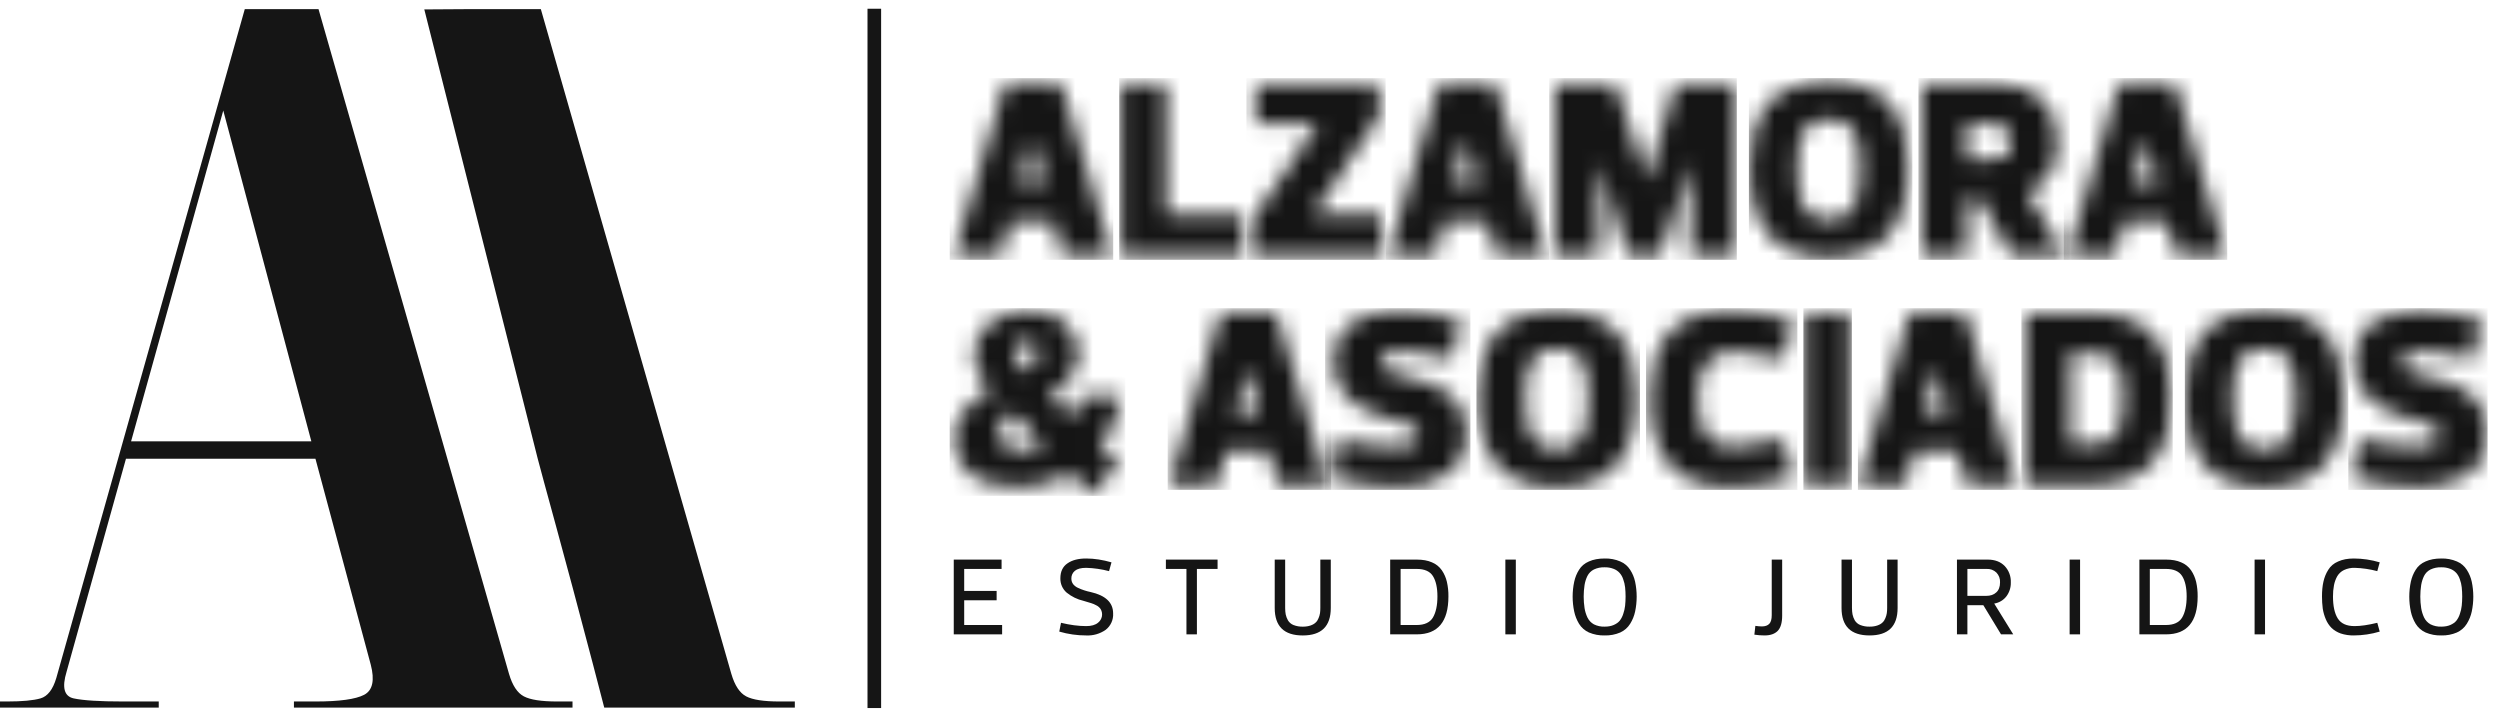 <svg width="143" height="41" viewBox="0 0 143 41" fill="none" xmlns="http://www.w3.org/2000/svg">
<path d="M14.001 0.523L3.222 38.777C3.026 39.442 2.724 39.832 2.314 39.949C1.904 40.066 1.269 40.125 0.41 40.125H0V40.476H9.08V40.125H7.03C5.701 40.125 4.764 40.066 4.218 39.949C3.67 39.832 3.534 39.325 3.808 38.425L7.205 26.241H18.044L21.207 38.016C21.441 38.914 21.314 39.49 20.826 39.744C20.337 39.998 19.41 40.125 18.044 40.125H16.813V40.476H32.748V40.125H31.869C30.97 40.125 30.335 40.028 29.965 39.832C29.593 39.637 29.31 39.208 29.115 38.543L18.219 0.523H14.001ZM12.771 6.322L17.809 25.245H7.498L12.771 6.322Z" fill="#151515"/>
<path d="M26.717 0.523L24.27 0.539L30.759 26.241C30.996 27.177 32.29 31.775 33.923 38.016C34.202 39.084 34.427 39.951 34.563 40.476H45.464V40.125H44.585C43.686 40.125 43.051 40.028 42.681 39.832C42.309 39.637 42.027 39.208 41.832 38.543L30.936 0.523H26.717Z" fill="#151515"/>
<rect x="49.621" y="0.5" width="0.779" height="40" fill="#151515"/>
<path d="M57.29 32.009V32.543H55.152V33.801H57.007V34.336H55.152V35.75H57.321V36.285H54.555V32.009H57.29Z" fill="#151515"/>
<path d="M62.13 36.347C61.609 36.348 61.09 36.274 60.59 36.127L60.69 35.624C61.212 35.75 61.697 35.813 62.13 35.813C62.426 35.813 62.652 35.75 62.809 35.618C62.923 35.529 63.001 35.401 63.029 35.259C63.056 35.117 63.032 34.97 62.96 34.845C62.898 34.75 62.811 34.674 62.709 34.625C62.615 34.572 62.516 34.53 62.413 34.499C62.268 34.45 62.121 34.406 61.973 34.367C61.623 34.286 61.297 34.127 61.017 33.901C60.899 33.8 60.805 33.673 60.742 33.531C60.679 33.388 60.649 33.234 60.653 33.078C60.653 32.694 60.791 32.405 61.061 32.223C61.332 32.034 61.69 31.946 62.13 31.946C62.596 31.946 63.074 32.022 63.577 32.166L63.438 32.669C63.011 32.556 62.572 32.493 62.13 32.48C61.835 32.48 61.621 32.537 61.483 32.65C61.417 32.704 61.365 32.773 61.33 32.85C61.295 32.927 61.279 33.012 61.282 33.097C61.282 33.21 61.313 33.31 61.376 33.405C61.451 33.499 61.548 33.575 61.659 33.625C61.889 33.733 62.132 33.813 62.382 33.864C63.243 34.059 63.671 34.467 63.671 35.09C63.681 35.269 63.648 35.448 63.573 35.611C63.499 35.775 63.386 35.917 63.243 36.027C62.918 36.254 62.527 36.367 62.13 36.347Z" fill="#151515"/>
<path d="M69.645 32.543H68.463V36.285H67.865V32.543H66.689V32.009H69.645V32.543Z" fill="#151515"/>
<path d="M74.53 35.845C74.7 35.845 74.844 35.819 74.97 35.776C75.096 35.731 75.19 35.675 75.259 35.606C75.329 35.543 75.385 35.455 75.423 35.354C75.462 35.264 75.489 35.169 75.505 35.071C75.517 34.983 75.523 34.883 75.523 34.776V32.009H76.121V34.776C76.121 35.826 75.586 36.348 74.517 36.348C73.448 36.348 72.914 35.826 72.914 34.776V32.009H73.511V34.776C73.511 34.92 73.524 35.04 73.543 35.147C73.568 35.263 73.611 35.376 73.669 35.48C73.741 35.602 73.851 35.697 73.983 35.75C74.157 35.818 74.343 35.85 74.53 35.845Z" fill="#151515"/>
<path d="M81.039 36.285H79.518V32.009H81.039C81.379 32.009 81.668 32.059 81.907 32.166C82.135 32.259 82.332 32.416 82.473 32.619C82.609 32.82 82.707 33.043 82.762 33.279C82.824 33.553 82.854 33.834 82.85 34.115C82.85 35.562 82.246 36.285 81.039 36.285ZM80.115 35.75H81.039C81.479 35.75 81.794 35.606 81.963 35.323C82.133 35.033 82.221 34.631 82.221 34.115C82.221 33.612 82.133 33.222 81.963 32.952C81.794 32.682 81.486 32.543 81.039 32.543H80.115V35.75Z" fill="#151515"/>
<path d="M86.705 36.285H86.107V32.009H86.705V36.285Z" fill="#151515"/>
<path d="M91.786 32.449C91.574 32.441 91.363 32.484 91.17 32.575C91.01 32.655 90.88 32.785 90.799 32.946C90.719 33.11 90.664 33.286 90.636 33.467C90.57 33.903 90.57 34.346 90.636 34.782C90.665 34.966 90.72 35.146 90.799 35.316C90.879 35.483 91.008 35.622 91.17 35.712C91.362 35.806 91.573 35.852 91.786 35.844C91.981 35.844 92.157 35.813 92.302 35.75C92.447 35.687 92.566 35.605 92.648 35.505C92.738 35.388 92.806 35.256 92.849 35.115C92.902 34.964 92.938 34.808 92.956 34.65C92.993 34.298 92.993 33.944 92.956 33.593C92.939 33.438 92.903 33.286 92.849 33.141C92.807 33.004 92.736 32.877 92.641 32.77C92.546 32.665 92.428 32.586 92.296 32.537C92.133 32.474 91.96 32.445 91.786 32.449ZM92.679 36.178C92.397 36.298 92.093 36.356 91.786 36.347C91.478 36.356 91.171 36.298 90.887 36.178C90.653 36.072 90.456 35.899 90.321 35.681C90.191 35.465 90.097 35.229 90.045 34.983C89.925 34.419 89.925 33.836 90.045 33.273C90.101 33.021 90.189 32.801 90.321 32.593C90.447 32.386 90.636 32.222 90.887 32.115C91.139 32.002 91.434 31.946 91.786 31.946C92.093 31.937 92.397 31.995 92.679 32.115C92.913 32.213 93.11 32.38 93.245 32.593C93.38 32.801 93.476 33.031 93.528 33.273C93.648 33.836 93.648 34.419 93.528 34.983C93.475 35.23 93.38 35.466 93.245 35.681C93.11 35.899 92.913 36.072 92.679 36.178Z" fill="#151515"/>
<path d="M139.642 32.449C139.429 32.441 139.218 32.484 139.026 32.575C138.865 32.655 138.735 32.785 138.655 32.946C138.575 33.11 138.52 33.286 138.491 33.467C138.425 33.903 138.425 34.346 138.491 34.782C138.521 34.966 138.576 35.146 138.655 35.316C138.734 35.483 138.864 35.622 139.026 35.712C139.217 35.806 139.429 35.852 139.642 35.844C139.837 35.844 140.013 35.813 140.157 35.75C140.302 35.687 140.422 35.605 140.503 35.505C140.593 35.388 140.662 35.256 140.705 35.115C140.758 34.964 140.794 34.808 140.811 34.65C140.848 34.298 140.848 33.944 140.811 33.593C140.795 33.438 140.759 33.286 140.705 33.141C140.662 33.004 140.591 32.877 140.497 32.77C140.402 32.665 140.283 32.586 140.151 32.537C139.989 32.474 139.816 32.445 139.642 32.449ZM140.535 36.178C140.253 36.298 139.948 36.356 139.642 36.347C139.333 36.356 139.027 36.298 138.743 36.178C138.509 36.072 138.312 35.899 138.177 35.681C138.046 35.465 137.953 35.229 137.9 34.983C137.781 34.419 137.781 33.836 137.9 33.273C137.957 33.021 138.045 32.801 138.177 32.593C138.303 32.386 138.491 32.222 138.743 32.115C138.994 32.002 139.29 31.946 139.642 31.946C139.948 31.937 140.253 31.995 140.535 32.115C140.768 32.213 140.966 32.38 141.101 32.593C141.235 32.801 141.331 33.031 141.384 33.273C141.503 33.836 141.503 34.419 141.384 34.983C141.331 35.23 141.235 35.466 141.101 35.681C140.966 35.899 140.769 36.072 140.535 36.178Z" fill="#151515"/>
<path d="M101.94 32.009V35.215C101.94 35.624 101.852 35.913 101.683 36.089C101.513 36.259 101.268 36.347 100.934 36.347C100.739 36.347 100.543 36.332 100.35 36.303L100.406 35.8C100.529 35.818 100.653 35.829 100.777 35.832C100.966 35.832 101.11 35.781 101.205 35.681C101.299 35.58 101.343 35.417 101.343 35.184V32.009H101.94Z" fill="#151515"/>
<path d="M106.952 35.844C107.122 35.844 107.266 35.819 107.392 35.775C107.518 35.731 107.612 35.674 107.681 35.605C107.75 35.542 107.807 35.454 107.845 35.354C107.884 35.263 107.911 35.168 107.926 35.071C107.939 34.983 107.945 34.882 107.945 34.775V32.009H108.543V34.775C108.543 35.825 108.008 36.347 106.939 36.347C105.87 36.347 105.336 35.825 105.336 34.775V32.009H105.933V34.775C105.933 34.92 105.946 35.039 105.965 35.146C105.99 35.263 106.032 35.375 106.09 35.48C106.163 35.602 106.273 35.697 106.405 35.75C106.579 35.818 106.765 35.85 106.952 35.844Z" fill="#151515"/>
<path d="M115.157 36.285H114.459L113.447 34.618H112.535V36.285H111.938V32.009H113.698C114.113 32.009 114.434 32.135 114.666 32.374C114.785 32.499 114.878 32.647 114.938 32.809C114.999 32.971 115.026 33.144 115.019 33.317C115.027 33.602 114.938 33.881 114.767 34.109C114.596 34.332 114.346 34.48 114.069 34.524L115.157 36.285ZM112.535 32.543V34.084H113.604C113.849 34.084 114.044 34.021 114.182 33.889C114.327 33.763 114.402 33.568 114.402 33.317C114.408 33.213 114.393 33.11 114.358 33.012C114.322 32.915 114.266 32.826 114.195 32.751C114.121 32.679 114.033 32.624 113.937 32.588C113.84 32.553 113.738 32.537 113.635 32.543H112.535Z" fill="#151515"/>
<path d="M118.98 36.285H118.383V32.009H118.98V36.285Z" fill="#151515"/>
<path d="M123.895 36.285H122.373V32.009H123.895C124.234 32.009 124.523 32.059 124.762 32.166C124.991 32.259 125.187 32.416 125.328 32.619C125.464 32.82 125.562 33.043 125.618 33.279C125.68 33.553 125.709 33.834 125.706 34.115C125.706 35.562 125.102 36.285 123.895 36.285ZM122.97 35.75H123.895C124.335 35.75 124.649 35.606 124.819 35.323C124.989 35.033 125.077 34.631 125.077 34.115C125.077 33.612 124.989 33.222 124.819 32.952C124.649 32.682 124.341 32.543 123.895 32.543H122.97V35.75Z" fill="#151515"/>
<path d="M129.56 36.285H128.963V32.009H129.56V36.285Z" fill="#151515"/>
<path d="M132.818 34.115C132.818 33.801 132.844 33.518 132.9 33.273C132.957 33.021 133.045 32.801 133.177 32.593C133.303 32.386 133.491 32.222 133.743 32.116C133.994 32.002 134.29 31.946 134.642 31.946C135.142 31.948 135.64 32.022 136.12 32.166L135.981 32.669C135.558 32.557 135.123 32.493 134.686 32.48C134.476 32.474 134.267 32.517 134.076 32.606C133.916 32.683 133.782 32.805 133.692 32.958C133.602 33.119 133.539 33.293 133.504 33.474C133.464 33.685 133.445 33.9 133.447 34.115C133.447 34.656 133.535 35.077 133.718 35.373C133.906 35.668 134.221 35.813 134.686 35.813C135.032 35.813 135.459 35.75 135.981 35.624L136.12 36.127C135.64 36.271 135.142 36.345 134.642 36.347C134.386 36.352 134.131 36.314 133.887 36.234C133.694 36.166 133.516 36.059 133.366 35.92C133.227 35.778 133.116 35.612 133.039 35.429C132.955 35.234 132.896 35.029 132.862 34.819C132.832 34.586 132.817 34.351 132.818 34.115Z" fill="#151515"/>
<mask id="mask0_97_181" style="mask-type:luminance" maskUnits="userSpaceOnUse" x="54" y="4" width="10" height="11">
<path d="M57.508 4.722L54.555 14.592H57.292L57.796 12.647H60.245L60.75 14.592H63.631L60.678 4.722H57.508ZM59.006 7.964H59.035L59.727 10.486H58.315L59.006 7.964Z" fill="white"/>
</mask>
<g mask="url(#mask0_97_181)">
<rect x="54.324" y="4.47" width="9.351" height="10.39" fill="#151515"/>
</g>
<mask id="mask1_97_181" style="mask-type:luminance" maskUnits="userSpaceOnUse" x="64" y="4" width="8" height="11">
<path d="M64.106 4.794V14.592H71.021V12.286H66.699V4.794H64.106Z" fill="white"/>
</mask>
<g mask="url(#mask1_97_181)">
<rect x="64.019" y="4.471" width="7.273" height="10.39" fill="#151515"/>
</g>
<mask id="mask2_97_181" style="mask-type:luminance" maskUnits="userSpaceOnUse" x="71" y="4" width="9" height="11">
<path d="M71.816 4.794V7.099H75.346V7.129L71.527 12.719V14.592H79.02V12.286H75.13V12.258L78.876 6.667V4.794H71.816Z" fill="white"/>
</mask>
<g mask="url(#mask2_97_181)">
<rect x="71.295" y="4.471" width="7.965" height="10.39" fill="#151515"/>
</g>
<mask id="mask3_97_181" style="mask-type:luminance" maskUnits="userSpaceOnUse" x="79" y="4" width="10" height="11">
<path d="M82.334 4.722L79.381 14.592H82.118L82.623 12.647H85.072L85.576 14.592H88.458L85.504 4.722H82.334ZM83.833 7.964H83.862L84.553 10.486H83.141L83.833 7.964Z" fill="white"/>
</mask>
<g mask="url(#mask3_97_181)">
<rect x="79.26" y="4.47" width="9.351" height="10.39" fill="#151515"/>
</g>
<mask id="mask4_97_181" style="mask-type:luminance" maskUnits="userSpaceOnUse" x="88" y="4" width="12" height="11">
<path d="M95.848 4.794L94.22 10.269H94.191L92.39 4.794H88.932V14.592H91.453V9.405H91.482L93.11 14.592H94.983L96.684 9.405H96.712V14.592H99.305V4.794H95.848Z" fill="white"/>
</mask>
<g mask="url(#mask4_97_181)">
<rect x="88.609" y="4.47" width="10.736" height="10.39" fill="#151515"/>
</g>
<mask id="mask5_97_181" style="mask-type:luminance" maskUnits="userSpaceOnUse" x="100" y="4" width="10" height="11">
<path d="M102.417 5.025C101.812 5.275 101.341 5.633 101.005 6.098C100.668 6.566 100.424 7.094 100.285 7.654C100.141 8.226 100.068 8.882 100.068 9.621C100.068 13.03 101.581 14.736 104.607 14.736C107.633 14.736 109.145 13.03 109.145 9.621C109.145 8.882 109.074 8.226 108.93 7.654C108.791 7.094 108.546 6.566 108.209 6.098C107.873 5.633 107.402 5.275 106.797 5.025C106.192 4.775 105.462 4.65 104.607 4.65C103.752 4.65 103.022 4.775 102.417 5.025ZM103.173 11.847C102.928 11.363 102.806 10.62 102.806 9.621C102.806 8.642 102.928 7.928 103.173 7.481C103.418 7.035 103.896 6.811 104.607 6.811C105.318 6.811 105.795 7.035 106.041 7.481C106.285 7.928 106.408 8.642 106.408 9.621C106.408 10.62 106.285 11.363 106.041 11.847C105.795 12.332 105.318 12.575 104.607 12.575C103.896 12.575 103.418 12.332 103.173 11.847Z" fill="white"/>
</mask>
<g mask="url(#mask5_97_181)">
<rect x="100.037" y="4.47" width="9.351" height="10.39" fill="#151515"/>
</g>
<mask id="mask6_97_181" style="mask-type:luminance" maskUnits="userSpaceOnUse" x="109" y="4" width="10" height="11">
<path d="M109.908 4.794V14.592H112.502V11.422H113.251L115.023 14.592H118.049L115.96 10.989C117.112 10.519 117.689 9.558 117.689 8.108C117.689 7.062 117.383 6.247 116.774 5.665C116.164 5.085 115.316 4.794 114.231 4.794H109.908ZM112.502 7.099H113.942C114.279 7.099 114.543 7.169 114.735 7.309C114.927 7.448 115.023 7.715 115.023 8.108C115.023 8.502 114.927 8.768 114.735 8.907C114.543 9.047 114.279 9.117 113.942 9.117H112.502V7.099Z" fill="white"/>
</mask>
<g mask="url(#mask6_97_181)">
<rect x="109.734" y="4.47" width="8.658" height="10.39" fill="#151515"/>
</g>
<mask id="mask7_97_181" style="mask-type:luminance" maskUnits="userSpaceOnUse" x="118" y="4" width="10" height="11">
<path d="M121.219 4.722L118.266 14.592H121.003L121.508 12.647H123.957L124.461 14.592H127.343L124.389 4.722H121.219ZM122.718 7.964H122.747L123.438 10.486H122.026L122.718 7.964Z" fill="white"/>
</mask>
<g mask="url(#mask7_97_181)">
<rect x="118.047" y="4.47" width="9.351" height="10.39" fill="#151515"/>
</g>
<mask id="mask8_97_181" style="mask-type:luminance" maskUnits="userSpaceOnUse" x="54" y="17" width="11" height="12">
<path d="M56.622 18.46C56.012 18.911 55.707 19.536 55.707 20.333C55.707 20.64 55.772 20.938 55.902 21.226C56.032 21.514 56.269 21.879 56.615 22.321C55.817 22.82 55.275 23.279 54.987 23.697C54.702 24.104 54.551 24.59 54.555 25.087C54.555 25.933 54.857 26.607 55.462 27.112C56.068 27.616 56.989 27.868 58.228 27.868C59.343 27.868 60.341 27.604 61.225 27.075L62.407 28.3L63.992 26.572L62.954 25.506C63.617 24.603 64.011 23.661 64.136 22.681H61.831C61.773 23.046 61.624 23.445 61.384 23.877L60.016 22.609C61.129 21.927 61.687 21.164 61.687 20.318C61.687 19.531 61.432 18.911 60.923 18.46C60.414 18.008 59.708 17.782 58.805 17.782C57.959 17.782 57.232 18.008 56.622 18.46ZM58.084 20.231C58.084 19.982 58.142 19.788 58.258 19.648C58.373 19.509 58.531 19.439 58.733 19.439C59.165 19.439 59.381 19.703 59.381 20.231C59.381 20.577 59.127 20.933 58.617 21.298C58.262 20.904 58.084 20.549 58.084 20.231ZM57.522 25.498C57.273 25.311 57.148 25.044 57.148 24.698C57.148 24.266 57.383 23.882 57.854 23.545L59.727 25.506C59.314 25.687 58.862 25.779 58.373 25.779C58.055 25.779 57.772 25.686 57.522 25.498Z" fill="white"/>
</mask>
<g mask="url(#mask8_97_181)">
<rect x="54.322" y="17.63" width="10.043" height="10.736" fill="#151515"/>
</g>
<mask id="mask9_97_181" style="mask-type:luminance" maskUnits="userSpaceOnUse" x="66" y="17" width="10" height="11">
<path d="M69.827 17.855L66.873 27.724H69.61L70.115 25.779H72.564L73.069 27.724H75.95L72.996 17.855H69.827ZM71.325 21.096H71.354L72.045 23.617H70.634L71.325 21.096Z" fill="white"/>
</mask>
<g mask="url(#mask9_97_181)">
<rect x="66.791" y="17.63" width="9.351" height="10.39" fill="#151515"/>
</g>
<mask id="mask10_97_181" style="mask-type:luminance" maskUnits="userSpaceOnUse" x="76" y="17" width="8" height="11">
<path d="M77.303 18.488C76.602 18.959 76.251 19.684 76.251 20.664C76.251 22.219 77.188 23.277 79.061 23.833C79.215 23.881 79.438 23.944 79.731 24.02C79.937 24.073 80.141 24.131 80.344 24.194C80.48 24.241 80.615 24.294 80.747 24.353C80.9 24.419 81.006 24.499 81.064 24.59C81.123 24.688 81.153 24.8 81.15 24.915C81.15 25.346 80.766 25.562 79.998 25.562C78.96 25.562 77.808 25.419 76.54 25.13L76.107 27.291C77.369 27.673 78.68 27.868 79.998 27.868C81.15 27.868 82.087 27.606 82.807 27.082C83.528 26.56 83.888 25.764 83.888 24.698C83.888 23.142 82.903 22.133 80.934 21.673C80.882 21.66 80.829 21.65 80.776 21.643C80.113 21.49 79.65 21.355 79.386 21.24C79.121 21.125 78.989 20.957 78.989 20.736C78.989 20.524 79.083 20.364 79.27 20.253C79.457 20.143 79.7 20.087 79.998 20.087C80.747 20.087 81.755 20.231 83.023 20.52L83.6 18.359C82.322 17.974 81.122 17.782 79.998 17.782C78.903 17.782 78.005 18.018 77.303 18.488Z" fill="white"/>
</mask>
<g mask="url(#mask10_97_181)">
<rect x="75.795" y="17.63" width="8.312" height="10.39" fill="#151515"/>
</g>
<mask id="mask11_97_181" style="mask-type:luminance" maskUnits="userSpaceOnUse" x="84" y="17" width="10" height="11">
<path d="M86.858 18.157C86.254 18.407 85.782 18.765 85.447 19.23C85.109 19.698 84.865 20.227 84.726 20.786C84.582 21.358 84.51 22.014 84.51 22.753C84.51 26.163 86.023 27.869 89.048 27.869C92.074 27.869 93.587 26.163 93.587 22.753C93.587 22.014 93.515 21.358 93.371 20.786C93.232 20.227 92.987 19.698 92.65 19.23C92.314 18.765 91.843 18.407 91.238 18.157C90.633 17.908 89.903 17.783 89.048 17.783C88.193 17.783 87.463 17.908 86.858 18.157ZM87.615 24.979C87.37 24.495 87.247 23.753 87.247 22.753C87.247 21.774 87.37 21.06 87.615 20.614C87.859 20.168 88.337 19.944 89.048 19.944C89.759 19.944 90.237 20.168 90.482 20.614C90.727 21.06 90.849 21.774 90.849 22.753C90.849 23.753 90.727 24.495 90.482 24.979C90.237 25.465 89.759 25.707 89.048 25.707C88.337 25.707 87.859 25.465 87.615 24.979Z" fill="white"/>
</mask>
<g mask="url(#mask11_97_181)">
<rect x="84.453" y="17.63" width="9.351" height="10.39" fill="#151515"/>
</g>
<mask id="mask12_97_181" style="mask-type:luminance" maskUnits="userSpaceOnUse" x="94" y="17" width="9" height="11">
<path d="M96.727 18.157C96.122 18.407 95.652 18.765 95.316 19.23C94.979 19.698 94.734 20.227 94.595 20.786C94.451 21.358 94.379 22.014 94.379 22.753C94.379 26.163 95.892 27.869 98.917 27.869C100.089 27.869 101.314 27.676 102.591 27.292L102.015 25.131C100.748 25.419 99.787 25.563 99.134 25.563C98.442 25.563 97.933 25.337 97.607 24.885C97.28 24.434 97.117 23.724 97.117 22.753C97.117 20.977 97.789 20.088 99.134 20.088C99.787 20.088 100.748 20.232 102.015 20.521L102.591 18.359C101.314 17.975 100.089 17.783 98.917 17.783C98.062 17.783 97.333 17.908 96.727 18.157Z" fill="white"/>
</mask>
<g mask="url(#mask12_97_181)">
<rect x="94.152" y="17.63" width="8.658" height="10.39" fill="#151515"/>
</g>
<mask id="mask13_97_181" style="mask-type:luminance" maskUnits="userSpaceOnUse" x="103" y="17" width="3" height="11">
<path d="M103.211 27.724H105.804V17.925H103.211V27.724Z" fill="white"/>
</mask>
<g mask="url(#mask13_97_181)">
<rect x="103.154" y="17.63" width="2.771" height="10.39" fill="#151515"/>
</g>
<mask id="mask14_97_181" style="mask-type:luminance" maskUnits="userSpaceOnUse" x="106" y="17" width="10" height="11">
<path d="M109.233 17.855L106.279 27.724H109.017L109.521 25.779H111.971L112.475 27.724H115.356L112.403 17.855H109.233ZM110.731 21.096H110.76L111.452 23.617H110.04L110.731 21.096Z" fill="white"/>
</mask>
<g mask="url(#mask14_97_181)">
<rect x="106.273" y="17.63" width="9.351" height="10.39" fill="#151515"/>
</g>
<mask id="mask15_97_181" style="mask-type:luminance" maskUnits="userSpaceOnUse" x="115" y="17" width="10" height="11">
<path d="M115.832 17.926V27.724H119.65C120.505 27.724 121.235 27.599 121.84 27.35C122.445 27.1 122.916 26.742 123.252 26.276C123.589 25.808 123.834 25.28 123.973 24.721C124.117 24.148 124.188 23.493 124.188 22.753C124.188 22.014 124.117 21.363 123.973 20.801C123.836 20.256 123.591 19.744 123.252 19.295C122.916 18.854 122.445 18.515 121.84 18.28C121.235 18.044 120.505 17.926 119.65 17.926H115.832ZM118.425 20.232H119.65C120.38 20.232 120.863 20.417 121.098 20.786C121.333 21.157 121.451 21.812 121.451 22.753C121.451 23.714 121.331 24.398 121.091 24.806C120.851 25.215 120.371 25.419 119.65 25.419H118.425V20.232Z" fill="white"/>
</mask>
<g mask="url(#mask15_97_181)">
<rect x="115.623" y="17.631" width="8.658" height="10.39" fill="#151515"/>
</g>
<mask id="mask16_97_181" style="mask-type:luminance" maskUnits="userSpaceOnUse" x="124" y="17" width="11" height="11">
<path d="M127.329 18.157C126.724 18.407 126.253 18.765 125.917 19.23C125.58 19.698 125.336 20.227 125.197 20.786C125.053 21.358 124.98 22.014 124.98 22.753C124.98 26.163 126.494 27.869 129.519 27.869C132.545 27.869 134.057 26.163 134.057 22.753C134.057 22.014 133.986 21.358 133.842 20.786C133.703 20.227 133.458 19.698 133.121 19.23C132.785 18.765 132.314 18.407 131.709 18.157C131.104 17.908 130.374 17.783 129.519 17.783C128.664 17.783 127.934 17.908 127.329 18.157ZM128.086 24.979C127.841 24.495 127.718 23.753 127.718 22.753C127.718 21.774 127.841 21.06 128.086 20.614C128.33 20.168 128.808 19.944 129.519 19.944C130.23 19.944 130.708 20.168 130.953 20.614C131.198 21.06 131.32 21.774 131.32 22.753C131.32 23.753 131.198 24.495 130.953 24.979C130.708 25.465 130.23 25.707 129.519 25.707C128.808 25.707 128.33 25.465 128.086 24.979Z" fill="white"/>
</mask>
<g mask="url(#mask16_97_181)">
<rect x="124.973" y="17.63" width="9.351" height="10.39" fill="#151515"/>
</g>
<mask id="mask17_97_181" style="mask-type:luminance" maskUnits="userSpaceOnUse" x="134" y="17" width="9" height="11">
<path d="M135.702 18.488C135 18.959 134.65 19.684 134.65 20.664C134.65 22.219 135.586 23.277 137.459 23.833C137.613 23.881 137.836 23.944 138.129 24.02C138.335 24.073 138.539 24.131 138.742 24.194C138.857 24.232 138.992 24.285 139.145 24.353C139.299 24.419 139.405 24.499 139.462 24.59C139.522 24.688 139.552 24.8 139.549 24.915C139.549 25.346 139.164 25.562 138.396 25.562C137.359 25.562 136.206 25.419 134.938 25.13L134.506 27.291C135.767 27.673 137.078 27.868 138.396 27.868C139.549 27.868 140.485 27.606 141.205 27.082C141.926 26.56 142.286 25.764 142.286 24.698C142.286 23.142 141.301 22.133 139.332 21.673C139.28 21.66 139.227 21.65 139.174 21.643C138.511 21.49 138.048 21.355 137.784 21.24C137.519 21.125 137.387 20.957 137.387 20.736C137.387 20.524 137.481 20.364 137.668 20.253C137.855 20.143 138.098 20.087 138.396 20.087C139.145 20.087 140.154 20.231 141.422 20.52L141.998 18.359C140.721 17.974 139.52 17.782 138.396 17.782C137.301 17.782 136.403 18.018 135.702 18.488Z" fill="white"/>
</mask>
<g mask="url(#mask17_97_181)">
<rect x="134.324" y="17.63" width="7.965" height="10.39" fill="#151515"/>
</g>
</svg>
